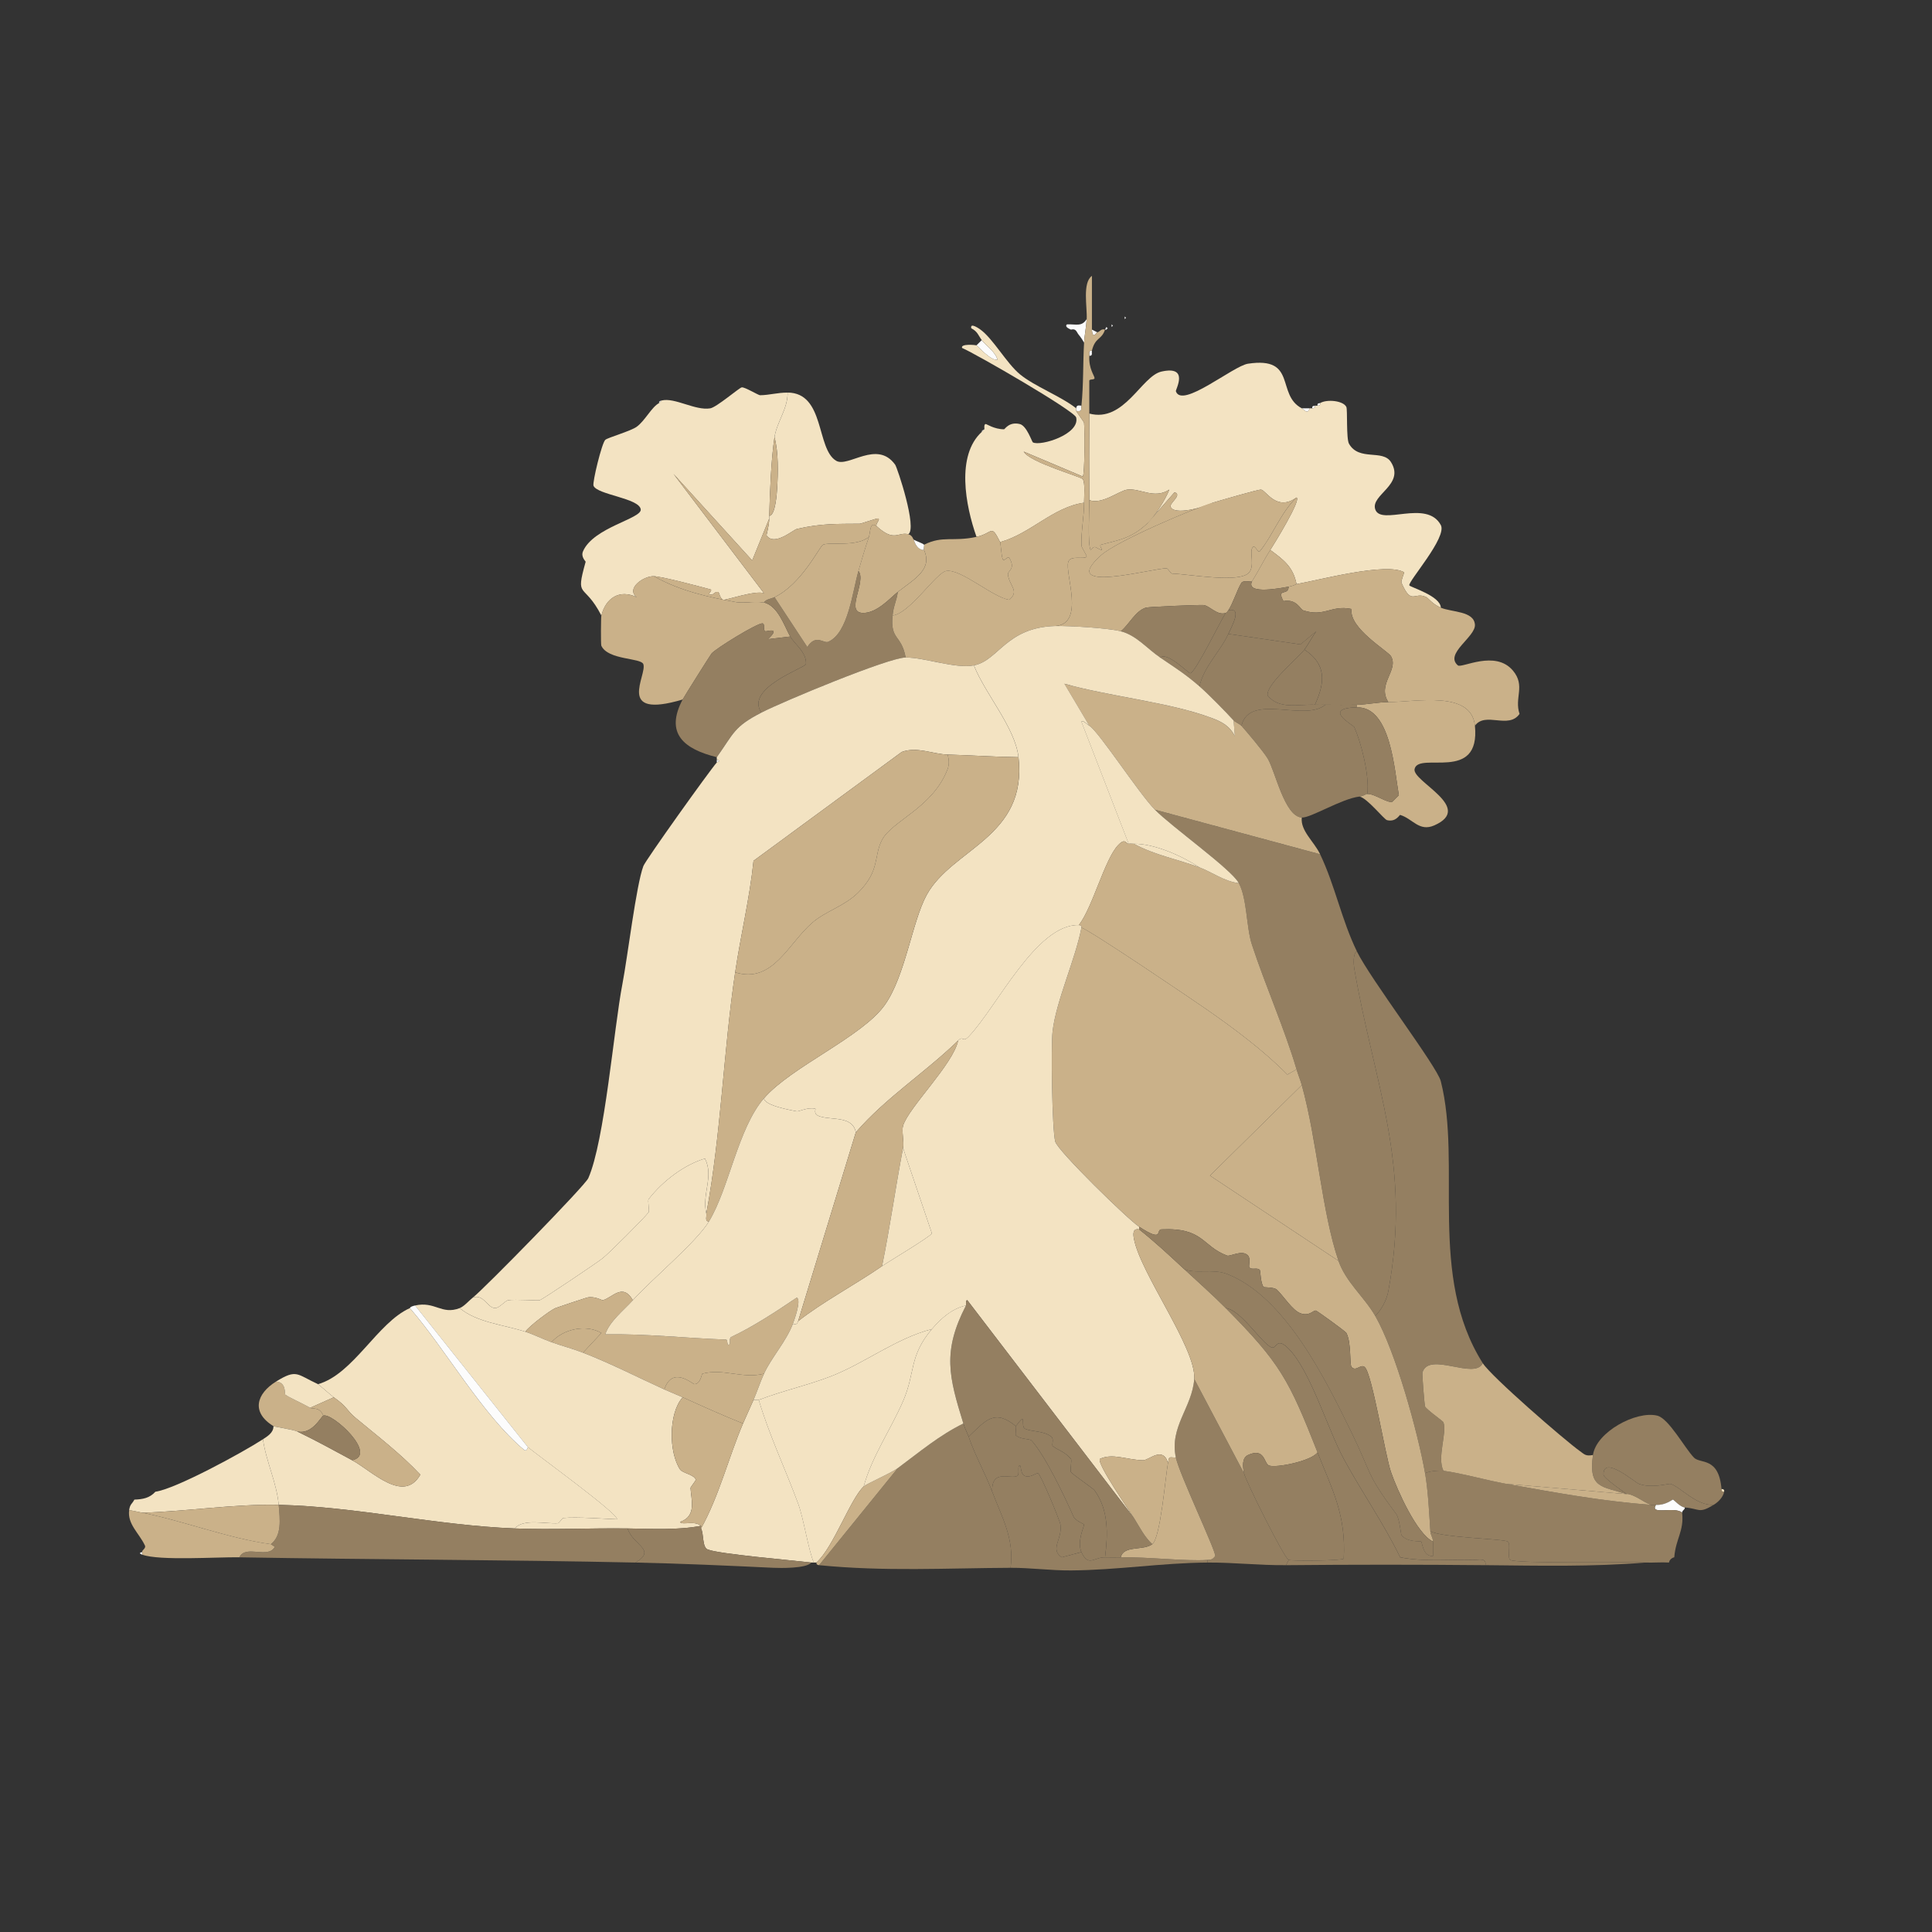 <?xml version="1.0" encoding="UTF-8"?>
<svg id="_レイヤー_1" xmlns="http://www.w3.org/2000/svg" xmlns:xlink="http://www.w3.org/1999/xlink" version="1.1" viewBox="0 0 1024 1024">
  <rect x="0" y="0" width="1024" height="1024" fill="#333333" stroke="none"/>
  <!-- Generator: Adobe Illustrator 29.8.2, SVG Export Plug-In . SVG Version: 2.1.1 Build 3)  -->
  <defs>
    <style>
      .st0 {
        fill: #f3e3c2;
      }

      .st1 {
        fill: #947f61;
      }

      .st2 {
        fill: #fcfcfc;
      }

      .st3 {
        fill: #cab189;
      }

      .st4 {
        display: none;
      }

      .st5 {
        fill: none;
        stroke: #274030;
        stroke-linecap: round;
        stroke-linejoin: round;
        stroke-width: 25px;
      }

      .st6 {
        fill: url(#_名称未設定グラデーション_18);
      }
    </style>
    <linearGradient id="_名称未設定グラデーション_18" data-name="名称未設定グラデーション 18" x1="590.32" y1="510.06" x2="642.88" y2="631.24" gradientUnits="userSpaceOnUse">
      <stop offset="0" stop-color="#cab189"/>
      <stop offset="1" stop-color="#cab189"/>
    </linearGradient>
  </defs>
  <g class="st4">
    <path class="st5" d="M568.89,379.4c11.26,7.1,19.78,16.9,26.97,27.86,11.05,16.84,24.82,30.73,41.71,41.85,12.07,7.94,18.24,20.23,20.49,34.27,2.78,17.31,6.75,34.43,15,49.83,13.27,24.78,19.87,51.36,24.34,78.7,6,36.64,17.62,71.22,36.73,103.23,2.23,3.75,4.98,1.74,7.49,2.37"/>
    <path class="st5" d="M214.4,689.67c4.55.48,8.46,2.51,12.31,4.86,7.82,4.78,14.92,4.97,20.25-1.75,13.29-16.72,29.51-29.99,45.87-43.43,19.22-15.8,25.21-37.97,25.54-62.03.21-14.52,2.85-28.72,9.18-41.66,9.54-19.52,12.98-40.18,14.66-61.48,1.08-13.78,3.18-27.07,11.03-39.51,7.97-12.65,14.56-26.42,22.82-38.83,8.06-12.12,19.25-21.71,33.09-28.31,21.43-10.23,43.14-19.27,66.41-24.37,9.33-2.05,18.46-3.06,27.88-.05,9.52,3.04,15.8-4.06,21.9-9.13,7.44-6.17,15.21-11.07,24.75-11.95,10.95-1,21.93-1.68,32.78,2.22,17.38,6.27,35.03,12.91,48.76,25.02,15.76,13.9,36.75,24.46,41.03,47.97,2.25,12.37,8.35,20.75,16.72,30.06,8.89,9.87,14.88,23.31,18.89,36.97,4.66,15.88,6.39,32.91,16.96,46.75,7.36,9.62,14.37,19.52,21.38,29.41,12.6,17.72,19.39,36.88,18.97,58.99-.46,25.28,1.19,50.44,6.94,75.37,6.48,28.08,19.58,51.82,42.99,68.46,17.36,12.32,32.5,27.22,49.76,39.55,2.89,2.06,6.02,3.8,8.95,5.79,6.12,4.16,12.2,4.71,17.98-.14,2.85-2.39,5.83-2.46,9.07-2.37,1.36.03,2.77.21,4.09-.02,21.24-3.7,42.57.22,63.87-.6,21.26-.82,42.56-.17,63.85-.17s42.57-.09,63.85.09c3.8.03,7.61.95,11.46.74"/>
    <path class="st5" d="M534.91,393.32c1.34,15.3,2.78,30.56-4.47,45.05-4.11,8.2-10.5,14.28-18.12,18.7-18.58,10.76-26.98,28.41-32.54,47.64-8.06,27.91-25.92,47.11-50.91,60.53-9.75,5.22-20.02,9.56-27.07,18.8-5.98,7.84-7.36,17.41-10.5,26.28-10.31,29.15-27.81,53.47-50.15,74.34-9.04,8.44-17.39,17.55-26.67,25.75-2.77,2.46-4.9,4.04-8.39,3.85"/>
    <path class="st5" d="M575.44,488.28c-8.95,23.79-18.1,47.57-16.31,73.68.96,13.9.14,27.93,2.41,41.75,1.13,6.93,3.75,12.58,9.66,17.38,12.5,10.12,24.42,21.14,30.37,36.68,9.32,24.39,19.06,48.61,28.46,72.94,3.11,8.06,2.23,17.51-2.35,25.18-7.08,11.82-4.47,23.22.33,34.41,3.33,7.75,7.05,15.09,4.74,23.8"/>
    <path class="st5" d="M499.3,561.97c.17,5.96-3.4,10.33-6.6,14.71-11.4,15.66-16.4,33.27-18.24,52.4-1,10.45-2.82,20.9-5.91,31.25-3.83,12.86-10.74,23.01-22.6,27.41-26.49,9.81-38.19,31.5-48.21,55.15-.28.65-1.07,1.1-1.6,1.65"/>
    <path class="st5" d="M60.49,817.8c8.37,1.32,16.93.74,24.68,5.96,8.3,5.59,18.51,2.75,27.72,3.18,49.64,2.37,99.33.89,148.98.91,12.55,0,25.09-1,37.66.14,2.82.26,5.59.22,8.2,1.67,7.49,4.14,14.54,2.22,22.19-.53,6.63-2.37,13.9-2.78,21.24-.45,6.05,1.92,12.51,1.98,18.79-.58,13.7-5.6,27.22-4.31,40.05,2.51,8.83,4.69,17.98,6.63,27.89,6.51,21.02-.27,42.06.57,63.03-.98,9.47-.7,16.77,7.1,26.21,5.83"/>
    <path class="st5" d="M884.9,803.46c.81,4.37,4.16,7.48,5.72,11.46,3.15,8.01-.43,14.2-9.01,15.5-1.87.29-3.82.03-5.72.03-51.3,0-102.61-.52-153.91.14-55.39.7-110.79.45-166.18.77-10.38.07-20.66,1.53-27.84,10.55"/>
    <path class="st5" d="M492.75,395.37c-21.59,15.07-44.7,27.64-67.13,41.34-22.07,13.47-31.66,33.74-32.83,58.95-.52,10.95-2.85,21.76-3.18,32.76"/>
    <path class="st5" d="M76.87,818.21c-.31-1.74.91-3.13.95-4.92.03-3.54,3.42-7.42.55-10.52-3.51-3.76-8.37-5.72-13.77-5.88-37.66-1.05-75.33-1.27-112.97-.52-12.05.24-24.03-.91-36.02-.29"/>
    <path class="st5" d="M509.94,691.32c.84,7.53-2.99,14.16-3.99,21.3-1.34,9.49-2.47,18.89-.33,28.69,2.49,11.33-1.99,20.25-11.89,27.19-6.74,4.73-14.01,9.78-16.53,18.61"/>
    <path class="st5" d="M358.48,256.6c11.64,13.7,23.34,27.34,36.82,39.31,2.3,2.05,4.52,4.23,6.55,6.55,5.43,6.26,7.06,13.34,4.12,21.26"/>
    <path class="st5" d="M692.5,760.08c4.37,13.58,11.52,26.02,15.06,40.03,2.42,9.59,3.85,18.97,3.76,28.74"/>
    <path class="st5" d="M763.72,412.14c1.62,4.64,2.97,9.32,6.46,13.18,2.58,2.87,1.39,6.84-.14,9.62-1.12,2.01-4,2.23-7.15,2.1-8.28-.36-15.95-5.84-24.56-2.85-1.03.36-1.96,1.41-3.25.88"/>
    <path class="st5" d="M214.81,679.85c1.17,4.81-1.12,8.28-3.49,12.39-8.2,14.16-16.38,28.15-28.75,39.27-4.62,4.16-9.4,7.03-15.64,7.27"/>
    <path class="st5" d="M627.83,209.94c5.43.53,10.07-1.75,14.75-4.07,9.44-4.69,11.34-3.76,15.69,5.65,1.43,3.08,2.99,8.22,7.97,6.43,4.4-1.58,11.17.67,12.51-7.15.6-3.57,3.95-6.53,3.11-10.67"/>
    <path class="st5" d="M842.32,770.72c7.87-9.2,19.73-11.89,29.6-17.81,6.26-3.75,12.51-.65,15.25,7.22,2.8,8.1,8.49,13.01,15.81,15.25,8.78,2.68,13.58,7.44,13.84,16.62"/>
    <path class="st5" d="M769.47,351.56c6.34,4.69,14.18,3.88,21.3,5.69,10,2.54,15.3,9.68,12.13,17.17-1.27,3.01-2.41,6.15-4,9.02-3.4.55-6.51-1.05-9.76-1.65-8.15-1.48-11.69.72-11.27,9.04.43,8.83-8.77,18.3-17.38,20.47"/>
    <path class="st5" d="M515.68,189.05c15.12,5.74,30.22,11.46,42.62,22.46,3.57,3.16,7.37,6.26,12.24,7.41,5.91,1.41,7.01,5.74,5.62,10.62-2.2,7.8-.24,16.16-3.82,23.86-1.55,3.35,2.2,6.77,2.34,10.55.34,9.28,2.18,19.32.74,27.69-2.25,13.15.82,25.83-.81,38.62"/>
    <path class="st5" d="M359.31,253.32c7.51-7.84,13.51-16.79,18.79-26.23,1-1.79,2.03-2.87,4.12-3.3,10.3-2.06,19.44-6.1,27.16-13.73,5.62-5.55,11.95-3.02,14.66,4.76.88,2.53.6,6.39,3.28,7.22,8.8,2.7,10.24,10.47,13.03,17.36,2.47,6.14,6.43,8.66,13.13,6.6,8.01-2.46,13.39,0,17.39,8.03,4.83,9.71,13.05,17.65,15.33,28.75.91,4.42,4.37,1.68,6.57,2.46"/>
    <path class="st5" d="M712.15,309.81c-16.48,1.36-32.54,6.03-49.12,6.5-3.2.09-4.74,2.18-6.55,4.14-5.59,6.14-8.04,14.01-11.33,21.35-2.34,5.21-5.02,9.95-9.14,13.85"/>
    <path class="st5" d="M690.87,267.24c-10.23,10.5-17.87,23.03-26.86,34.49-2.9,3.71-3.57,8.85-2.6,13.8"/>
    <path class="st5" d="M356.03,257.42c-4.92,4.92-10.85,9.18-14.51,14.88-5.69,8.87-14.27,12.62-23.19,16.16-7.84,3.11-10.33,8.54-8.28,16.47,2.87,11.17,9.5,21.11,10.67,32.72.74,7.34,5.6,10.24,11.58,11.26,4.04.69,7.55,5.84,12.24,1.84"/>
    <path class="st5" d="M579.53,132.97c-1.63,15.28-.36,30.87-4.92,45.84"/>
    <path class="st5" d="M729.35,245.96c-9.88,5.17-10.57,16.93-1.68,23.8,5.93,4.59,12.98,6.34,19.71,8.89,5.36,2.03,6.65-4.54,10.62-5.67"/>
    <path class="st5" d="M744.08,453.08c-4.59-4.59-7.79-9.57-9.28-16.31-1.99-8.92-17.34-14.52-26.71-10.67-6.12,2.53-11.74,6.05-17.2,9.78"/>
    <path class="st5" d="M333.92,380.21c0-2.46-.58-5.09.12-7.34,1.6-5.19,10.16-5.5,16.28-.88,1.99,1.51,3.44,3.64,3.97,5.77,2.82,11.31,10.76,18.3,19.77,24.53"/>
    <path class="st5" d="M369.95,315.95c4.31-1.74,8.46.15,12.22,1.41,7.56,2.53,14.61,6.12,22.96,6.74,3.73.28,5.91,5.76,9.02,8.65,9.42,8.77,17.36,18.56,21.3,31.09"/>
    <path class="st5" d="M514.03,280.34c-.07-3.02.89-6.53-.93-8.92-4.59-6-3.57-12.08-2.54-18.96,2.37-15.78,15.33-21.93,28.87-13.08,9.68,6.32,19.66,12.07,31.09,14.76"/>
    <path class="st5" d="M142.35,737.98c1.72,11.5-5.64,19.73-10.79,28.57-2.6,4.45-7.92,5.64-12.94,5.76-6,.15-10.17,2.47-14.08,7.3-6.93,8.54-12.36,18.85-23.58,23.03-.48.17-1.08.02-1.63.02"/>
    <path class="st5" d="M635.61,234.5c.74,8.54-5.35,14.44-8.85,21.14-2.87,5.5-7.12,10.31-8.71,16.52-.69,2.7-2.46,3.83-4.9,5-11.81,5.69-22.05,14.92-36.06,15.47"/>
    <path class="st5" d="M621.28,220.57c-.38-4.61,5.43-5.6,5.72-9.81.36-3.94-3.18-5.74-5.12-8.01-3.04-3.56-7.67-4.31-11.21-.12-5.16,6.1-10.72,11.7-17.26,16.31-4.9,3.45-10.16,6-16.36,5.74"/>
    <path class="st5" d="M545.96,159.18c10.5,4.83,16.86,15.47,27.79,19.75,1.25.5,2.92,1.8,2.51,3.99-2.23,11.89,3.47,24.53-3.28,36.02"/>
    <path class="st5" d="M355.22,254.97c-7.3-9.44-17.87-10.69-28.65-11.46"/>
    <path class="st5" d="M612.27,162.45c-8.34,2.73-14.71,8.47-21.31,13.89-4,3.28-8.34,6.1-13.89,5.76"/>
    <path class="st5" d="M682.69,242.68c3.09.38,5.57-1.48,8.13-2.58,3.68-1.58,6.89-1.94,9.85.98,1.65,1.63,3.82,2.9,5.72,2.3,7.01-2.25,12.72,1.62,18.87,3.4"/>
    <path class="st5" d="M679.4,214.03c8.92,5.1,19.44,1.51,28.79,5.4,2.96,1.24,6.75-3.44,10.52-4.52,3.33-.95,6.08-3.59,9.81-3.33"/>
    <path class="st5" d="M759.63,352.38c4.86.19,9.38.58,10.05-6.53.29-3.06,4.09-4.97,6.31-7.39,6.2-6.75,5.59-11.4-2.49-14.64-7.06-2.84-15.54-.65-22.07-5.83-.53.83-1.8,1.13-1.68,2.46.02.24-.62.83-.76.77-1.12-.46-1.12-1.05-.02-1.6"/>
    <path class="st5" d="M378.13,223.86c-8.49-5.71-18.17-5.74-27.83-5.72"/>
    <path class="st5" d="M812.02,387.58c-3.73.65-7.12-.95-10.64-1.63"/>
  </g>
  <g id="_生成オブジェクト" data-name="生成オブジェクト">
    <g>
      <path class="st1" d="M912.44,789.26c.09,1.06.21,1.53,1.39,1.39-.57,2.9-3.02,5.41-5.56,6.95-9.37.54-17.84-9.77-22.94-11.12-.85-.23-9.97,2.49-16.68,0-2.16-.8-18.95-15.47-18.77-4.87.03,1.71,10.45,8.98,12.51,10.43-13.06-4.45-20.58-2.79-18.08-20.86,1.68-12.13,22.83-23.6,34.06-20.86,6.14,1.5,14.52,17.14,19.47,22.25,3.36,3.47,13.17-.6,14.6,16.68Z"/>
      <path class="st1" d="M908.27,797.6c-7.99,4.86-7.27,2.02-15.29,1.39-2.39-.19-5.88-4.15-6.26-4.17-.47-.03-3.99,3.12-9.04,2.78-.91-.06-1.87.07-2.78,0-4.27-1.79-6.71-4.16-11.12-5.56-.42-.13-.98.14-1.39,0-2.07-1.45-12.49-8.71-12.51-10.43-.18-10.6,16.61,4.07,18.77,4.87,6.71,2.49,15.83-.23,16.68,0,5.1,1.35,13.57,11.66,22.94,11.12Z"/>
      <path class="st2" d="M892.97,798.99c.17,1.25-1.53,1.51-1.39,2.78-3.8-3.58-17.49,1.55-13.9-4.17,5.05.33,8.57-2.81,9.04-2.78.38.02,3.87,3.98,6.26,4.17Z"/>
      <path class="st0" d="M913.83,790.65c-1.18.14-1.3-.33-1.39-1.39,1.01-.16,1.59.39,1.39,1.39Z"/>
    </g>
    <g>
      <path class="st3" d="M164.4,746.15c1.67.95,4.94-.73,6.95,4.17-1.21.45-5.95,10.36-13.9,8.34-1.89-.92-11.97-2.45-12.51-2.78-12.06-7.37-8.94-17.24,1.39-23.64,5.56.31,4.45,6.63,4.87,6.95,1.75,1.35,9.77,4.98,13.21,6.95Z"/>
      <path class="st0" d="M168.57,733.64c.49.23,6.66,5.76,8.34,6.95l-12.51,5.56c-3.44-1.97-11.46-5.6-13.21-6.95-.42-.32.7-6.64-4.87-6.95,11.06-6.85,10.99-3.79,22.25,1.39Z"/>
      <g>
        <path class="st2" d="M574.57,181.65c-.69-1.37-1.82-3.03-2.78-4.17-1.26-1.49-1.34-3.52-4.17-2.78-.11-.14-3.74-1.34-2.09-2.78,4.68-.21,7.8,1.45,10.43-2.78-.23,4.18-1.18,8.65-1.39,12.51Z"/>
        <path class="st2" d="M517.56,183.04l2.78-2.78c2.08,2.76,7.4,6.32,8.34,10.43-3.51.71-10.51-7.38-11.12-7.65Z"/>
        <path class="st2" d="M573.18,215.02c-.24,2.4.37,3.17-2.78,2.78-.05-.42-.05-.97,0-1.39.22-1.94,1.44-1.48,2.78-1.39Z"/>
        <path class="st2" d="M698.31,215.02c-.23-1.59,1.03-1.18,1.39-1.39.17,1.38-.54,1.16-1.39,1.39Z"/>
        <path class="st2" d="M379.91,404.11v-1.39c2.89.61.38.96,0,1.39Z"/>
        <polygon class="st2" points="596.12 167.75 596.81 168.44 596.12 169.14 596.12 167.75"/>
        <path class="st2" d="M695.53,216.41c-.16-1.34.47-1.18,1.39-1.39.15,1.21-.35,1.27-1.39,1.39Z"/>
        <polygon class="st2" points="589.17 171.92 589.86 172.61 589.17 173.31 589.17 171.92"/>
        <path class="st2" d="M577.35,188.6c.06-1.34-.52-2.82,1.39-2.78-.27,1.08.69,2.84-1.39,2.78Z"/>
        <polygon class="st2" points="585.69 174.7 586.39 173.31 587.08 174 586.39 174.7 585.69 174.7"/>
        <path class="st2" d="M75.41,824.02c-2.81-1.03.03-1.33,0-1.39v1.39Z"/>
        <path class="st2" d="M581.52,176.09c-.27,0-2.43,4.24-2.78-1.39l2.78,1.39Z"/>
        <path class="st2" d="M520.34,228.92c.07-.07-.39-.55,1.39-1.39l-1.39,1.39Z"/>
        <path class="st2" d="M349.32,213.63c.09-.04-.53-.92,1.39-1.39l-1.39,1.39Z"/>
        <path class="st2" d="M694.14,216.41c-1.1,3.58-3,.62-4.17,0,1.38-.04,2.79.07,4.17,0Z"/>
        <g>
          <path class="st0" d="M417.45,208.07c.09,8.68-5.68,15.44-6.95,23.64-1.76,11.32-2.5,29.98-2.78,41.71-.01.46.01.93,0,1.39l-9.04,22.25-41.71-45.88,47.97,63.26c-4.32-1.75-20.51,3.81-21.55,3.48-1.85-.6-2.14-4.08-2.78-4.17-2.04-.29-2.25,1.78-4.17,1.39-1.76-.36,1.71-2.33,0-2.78-5.01-1.33-25.07-6.74-29.89-6.95-5.36-.23-15.03,6.57-9.04,11.12-9.12-4.36-16.42.39-18.77,9.73-9.32-18.15-14.01-8.2-8.34-28.5.08-.28-2.68-2.56-1.39-5.56,5.49-12.76,31.31-17.3,30.59-22.25-.86-5.95-23.16-7.72-25.03-12.51-.67-1.72,4.42-22.7,6.26-24.33,1.35-1.19,13.47-4.6,16.68-6.95,4.41-3.23,7.93-10.54,11.82-12.51l1.39-1.39c6.93-1.7,17.79,5.5,25.72,4.17,3.38-.57,15.27-10.83,16.68-11.12,1.51-.31,8.8,4.18,9.73,4.17,5.13-.07,9.17-1.43,14.6-1.39Z"/>
          <path class="st3" d="M346.54,305.4c14.17,7.97,29.27,11.18,44.49,13.9,3.68.66,8.9-.7,12.51,0,.45.09.96-.11,1.39,0,7.48,1.98,10.56,12.03,13.9,18.08l-11.82,1.39c7.33-6.81-.97-3.92-1.39-4.17-1.43-.87-.01-3.87-1.39-4.17-2.5-.54-25.26,13.55-27.11,15.99-.9,1.18-14.36,22.57-15.29,24.33-36.03,10.69-18.65-12.93-20.86-18.77-1.28-3.39-18.72-2.05-22.25-9.73-.33-.73-.2-15.21,0-15.99,2.35-9.35,9.65-14.09,18.77-9.73-5.99-4.55,3.67-11.36,9.04-11.12Z"/>
          <path class="st0" d="M481.41,283.15c-5.58-1.35-7.29,4.37-16.68-4.17-1.11-1.01,2.12-3.72.7-4.17-.68-.21-9.03,2.77-9.73,2.78-12.03.11-20.45-.23-33.37,2.78-1.97.46-11.9,9.29-15.99,3.48-.26-.37,1.29-4.6,1.39-9.04.01-.46-.01-.93,0-1.39,3.33-.19,4.03-12.31,4.17-14.6.52-8.27.75-19.11-1.39-27.11,1.28-8.2,7.05-14.95,6.95-23.64,19.85.14,15.07,29.82,25.72,36.15,6.37,3.78,21.69-11.28,31.28,2.09,1.13,1.57,11.85,33.76,6.95,36.85Z"/>
          <path class="st1" d="M418.84,337.37c2.16,3.9,8.8,8.38,8.34,14.6-.43,2-32.58,12.74-23.64,25.72-14.65,7.55-14.52,10.79-23.64,23.64-17.27-4.29-27.67-12.46-18.08-30.59.93-1.76,14.4-23.15,15.29-24.33,1.85-2.44,24.61-16.53,27.11-15.99,1.38.3-.04,3.31,1.39,4.17.42.25,8.72-2.64,1.39,4.17l11.82-1.39Z"/>
          <path class="st3" d="M464.73,278.98c9.4,8.54,11.11,2.82,16.68,4.17,2.17.53,2.62,2.67,2.78,2.78.32.23,1.27,5.56,5.56,5.56,4.56,10.23-4.69,15.12-13.9,22.25-3.83,2.96-11.09,11.5-18.77,11.12-9.27-.45,2.34-16.71-2.09-22.25,1.75-6.03,3.55-12.13,5.56-18.08.86-2.54.36-8.54,4.17-5.56Z"/>
          <path class="st2" d="M489.75,288.71c.27.37-.27,2.17,0,2.78-4.29,0-5.24-5.34-5.56-5.56,1.27.89,5.03,2.05,5.56,2.78Z"/>
          <path class="st1" d="M475.85,313.74c-.68,4.81-2.28,7.28-2.78,12.51-1.27,13.29,4.64,9.82,6.95,22.25-9.15.06-65.21,23.39-76.47,29.2-8.94-12.99,23.21-23.72,23.64-25.72.46-6.22-6.19-10.7-8.34-14.6-3.35-6.05-6.42-16.1-13.9-18.08,1.01-1.73,3.73-1.91,5.56-2.78l17.38,26.42c4.64-7.21,8.63-1.68,11.12-2.78,10.61-4.67,12.81-26.6,15.99-37.54,4.42,5.53-7.19,21.79,2.09,22.25,7.68.38,14.94-8.16,18.77-11.12Z"/>
          <path class="st3" d="M407.72,274.81c-.1,4.44-1.65,8.66-1.39,9.04,4.09,5.81,14.02-3.02,15.99-3.48,12.92-3.01,21.34-2.67,33.37-2.78.71,0,9.06-2.99,9.73-2.78,1.43.45-1.8,3.17-.7,4.17-3.81-2.98-3.31,3.02-4.17,5.56-6.48,5.51-20.65,2.58-24.33,4.17-1.78.77-11.33,20.97-25.72,27.81-1.83.87-4.55,1.05-5.56,2.78-.43-.11-.94.09-1.39,0h-12.51c-15.22-2.72-30.32-5.94-44.49-13.9,4.82.21,24.88,5.62,29.89,6.95,1.71.45-1.76,2.42,0,2.78,1.92.39,2.13-1.68,4.17-1.39.65.09.93,3.57,2.78,4.17,1.04.34,17.23-5.23,21.55-3.48l-47.97-63.26,41.71,45.88,9.04-22.25Z"/>
          <path class="st3" d="M407.72,273.42c.28-11.73,1.02-30.39,2.78-41.71,2.14,8,1.91,18.84,1.39,27.11-.14,2.29-.84,14.41-4.17,14.6Z"/>
          <path class="st3" d="M403.55,319.3c-3.61-.7-8.83.66-12.51,0h12.51Z"/>
          <path class="st3" d="M460.56,284.54c-2.01,5.94-3.81,12.05-5.56,18.08-3.18,10.94-5.38,32.87-15.99,37.54-2.49,1.1-6.48-4.43-11.12,2.78l-17.38-26.42c14.39-6.84,23.94-27.04,25.72-27.81,3.69-1.59,17.85,1.34,24.33-4.17Z"/>
        </g>
        <g>
          <path class="st0" d="M689.97,216.41c1.17.62,3.07,3.58,4.17,0,.46-.02.94.05,1.39,0,1.04-.12,1.54-.18,1.39-1.39.44-.1.96.12,1.39,0,.85-.23,1.56,0,1.39-1.39,3.65-2.16,12.33-1.28,13.9,2.09.66,1.41-.12,16.81,1.39,19.47,5.36,9.42,17.85,2.76,22.25,9.73,7.55,11.99-10.88,17.31-8.34,25.03,2.96,8.99,27.23-5.55,34.76,8.34,3.52,6.5-17.59,30.1-16.68,31.98.46.96,16.54,5.56,16.68,11.82-4.53-1.94-6.5-4.98-7.65-5.56-6.52-3.27-7.78,4.79-13.21-7.65-.41-.93,1.64-5.42,1.39-5.56-9.26-5.47-45.2,4.18-57.01,6.26-1.79-9.24-7-13-13.9-18.08,1.88-2.91,16.59-26.73,13.9-27.81-10.55,7.63-16.08-3.73-18.77-4.17-1.31-.22-22.26,5.92-25.72,6.95-4.44,2.41-20.54,6.92-22.25,2.09-.69-1.95,6.4-6.26,2.09-7.65l-14.6,16.68c4.02-3.72,9.77-12.74,11.82-18.08-8.02,5.23-15.34-.85-22.25,0-4.28.53-13.48,8.13-20.16,5.56-.13-15.23-.08-30.66,0-45.88,18.55,4.98,27.65-19.89,38.24-22.25,14.98-3.34,7.37,9.59,7.65,10.43,3.14,9.47,30.28-13.4,38.24-14.6,26.23-3.94,14.75,16.41,28.5,23.64Z"/>
          <path class="st3" d="M763.66,322.08c5.76,2.47,17.6,1.68,18.08,9.04.41,6.45-16.32,15.36-9.04,21.55,1.98,1.68,19.81-8.44,29.2,2.78,6.77,8.09.61,14.3,3.48,22.94-5.84,8.32-18.06-1.42-23.64,6.26-1.87-18.83-31.04-12.58-45.88-12.51-6.21-9.56,5.66-16.87,1.39-24.33-1.58-2.76-22.58-14.95-20.86-25.03-11.02-2.28-14.38,4.49-25.72.7-1.47-.49-3.45-6.23-10.43-4.87-3.85-7.26,2.62-2.47,2.78-7.65,2.6-.43,3.95-1.35,4.17-1.39,11.81-2.08,47.75-11.73,57.01-6.26.25.15-1.8,4.63-1.39,5.56,5.43,12.44,6.69,4.38,13.21,7.65,1.15.58,3.12,3.62,7.65,5.56Z"/>
          <path class="st0" d="M570.4,216.41c-.05.42-.05.97,0,1.39.05.37,4.12,5.81,4.17,6.26.36,3.39.43,27.62-.7,28.5l-31.28-13.21c3.14,5.73,30.23,13.23,31.28,14.6,1.39,1.8.67,9.55.7,12.51-16.37,2.25-28.47,16.5-44.49,20.86-5-9.96-3.59-4.71-12.51-2.78-5.9-16.68-10.86-43.14,2.78-55.62l1.39-1.39c.14-.06-.45-2.69.7-2.78.5-.04,4.55,2.78,9.73,2.78.44,0,2.65-4.16,8.34-2.78,3.72.9,6.42,9.46,6.95,9.73,4.12,2.14,25.02-4.31,22.94-13.21-.8-3.45-52.99-33.66-60.48-36.85-.98-2.39,7.29-1.55,7.65-1.39.62.27,7.61,8.36,11.12,7.65-.94-4.1-6.26-7.67-8.34-10.43-1.79-2.38-2.15-4.54-5.56-6.26-.77-3.38,4.53.45,4.87.7,6.64,4.79,13.81,17.78,20.86,23.64,7.75,6.44,21.46,11.48,29.89,18.08Z"/>
          <path class="st3" d="M578.74,174.7c.36,5.63,2.51,1.39,2.78,1.39,1.34.01,1.95-2.1,4.17-1.39-1.84,5.61-5.16,3.89-6.95,11.12-1.91-.04-1.33,1.44-1.39,2.78-.34,7.01,2.74,10.39,2.78,11.82.03,1.03-2.78.36-2.78,1.39,0,5.83.03,11.55,0,17.38-.08,15.23-.13,30.66,0,45.88.04,5.02-.94,23.58.7,26.42.08.13,1.39-2.17,2.78-1.39,6.3,3.53.91-.86,2.78-1.39,8.87-2.5,15.46-2.92,24.33-11.12l14.6-16.68c4.32,1.39-2.77,5.7-2.09,7.65,1.71,4.84,17.81.33,22.25-2.09-9.59,2.87-50.49,20.13-59.09,27.81-23.72,21.17,27.44,6.79,34.76,6.95.54.01,2.24,2.77,2.78,2.78,9.03.25,36.22,5.38,41.02-.7,2.71-3.43.38-10.07,1.39-12.51,1.42-3.45,3.03,2.76,4.17,1.39,6.44-7.69,11.42-21.04,19.47-28.5,2.69,1.08-12.03,24.9-13.9,27.81-3.52,5.46-6.27,11.19-9.73,16.68-.26.41-4.6-.81-5.56.7-2.27,3.55-4.3,10.54-6.95,14.6-.97,1.48-1.34,1.31-1.39,1.39-4.51,1.6-8.55-3.92-11.82-4.17-2.34-.18-29.08.89-30.59,1.39-5.63,1.87-8.6,8.71-13.21,12.51-6.71-1.73-27.56-2.98-34.76-2.78,16.11-1.08,4.92-28,6.95-34.06,1.23-3.69,8.44-.96,9.73-2.78.18-.25-2.77-5.19-2.78-5.56-.23-7.99,1.46-16.04,1.39-22.94-.03-2.96.69-10.72-.7-12.51-1.05-1.37-28.14-8.87-31.28-14.6l31.28,13.21c1.12-.88,1.05-25.11.7-28.5-.05-.44-4.12-5.88-4.17-6.26,3.15.39,2.54-.39,2.78-2.78,1.13-11.17.77-22.23,1.39-33.37.22-3.87,1.16-8.34,1.39-12.51.35-6.41-2.38-19.3,2.78-22.94v28.5Z"/>
          <path class="st1" d="M719.17,373.52v1.39c-18.86.45-1.81,9.47-1.39,10.43,3.64,8.24,8.09,25.18,6.95,35.46-.9.03-1.79,1.11-4.17,1.39-9.57,1.13-25.88,11.42-30.59,11.12-9.2-.58-13.96-24.49-18.08-31.28-2.28-3.76-10.61-13.6-13.9-17.38,4.29-17.62,33.48-1.83,44.49-11.12,5.54.06,11.14.05,16.68,0Z"/>
          <path class="st3" d="M781.74,384.65c3.04,30.54-29.84,13.4-31.98,22.94-1.47,6.54,31.93,20.42,10.43,29.89-8.02,3.53-11.41-3.56-18.08-5.56-.36-.11-2.19,3.94-6.95,2.78-1.61-.39-10.48-11.72-14.6-12.51,2.38-.28,3.27-1.36,4.17-1.39,3.93-.12,10.54,4.96,13.21,4.17l3.48-3.48c-2.33-13.13-4.25-47.01-22.25-46.58v-1.39c5.13-.04,11.14-1.36,16.68-1.39,14.84-.07,44.01-6.31,45.88,12.51Z"/>
          <path class="st3" d="M530.08,287.32c.36.71.57,6.94,1.39,9.04.64,1.63,2.76-1.95,3.48-.7,3.61,6.3-1.05,6.56-.7,9.04.85,5.99,6.21,8.57.7,13.21-8.63-1.19-25.59-16.5-33.37-15.29-5.42.84-19.3,22.57-28.5,23.64.5-5.23,2.11-7.7,2.78-12.51,9.21-7.13,18.46-12.01,13.9-22.25-.27-.61.27-2.41,0-2.78,9.96-5,15.22-1.45,27.81-4.17,8.92-1.93,7.51-7.18,12.51,2.78Z"/>
          <path class="st3" d="M574.57,266.46c.07,6.91-1.62,14.95-1.39,22.94.01.37,2.96,5.31,2.78,5.56-1.29,1.82-8.5-.91-9.73,2.78-2.03,6.06,9.16,32.98-6.95,34.06-26.13.73-30.05,18.36-43.1,20.86-9.86,1.89-26.16-4.24-36.15-4.17-2.31-12.43-8.22-8.96-6.95-22.25,9.21-1.07,23.08-22.8,28.5-23.64,7.78-1.21,24.74,14.11,33.37,15.29,5.51-4.64.15-7.22-.7-13.21-.35-2.47,4.3-2.73.7-9.04-.72-1.25-2.84,2.33-3.48.7-.82-2.09-1.03-8.33-1.39-9.04,16.02-4.36,28.12-18.61,44.49-20.86Z"/>
          <path class="st3" d="M687.19,263.68c-8.05,7.46-13.02,20.82-19.47,28.5-1.15,1.37-2.75-4.84-4.17-1.39-1.01,2.45,1.32,9.08-1.39,12.51-4.8,6.08-31.98.94-41.02.7-.54-.02-2.24-2.77-2.78-2.78-7.32-.16-58.48,14.21-34.76-6.95,8.61-7.68,49.5-24.94,59.09-27.81,3.46-1.04,24.41-7.17,25.72-6.95,2.69.44,8.22,11.8,18.77,4.17Z"/>
          <path class="st3" d="M607.94,277.59c-8.88,8.21-15.46,8.62-24.33,11.12-1.87.53,3.52,4.92-2.78,1.39-1.39-.78-2.7,1.53-2.78,1.39-1.64-2.84-.65-21.4-.7-26.42,6.68,2.56,15.88-5.04,20.16-5.56,6.9-.85,14.22,5.23,22.25,0-2.05,5.34-7.8,14.36-11.82,18.08Z"/>
          <path class="st3" d="M687.19,309.57c-.22.04-1.57.96-4.17,1.39-3.01.49-22.8,4.57-19.47-2.78,3.47-5.49,6.21-11.23,9.73-16.68,6.9,5.08,12.11,8.83,13.9,18.08Z"/>
          <path class="st1" d="M691.36,344.33c-3.43,4.42-20.74,18.84-19.47,24.33,6.06,7.5,15.98,4.53,25.03,4.87,1.84.07,3.72-.02,5.56,0-11.02,9.29-40.21-6.49-44.49,11.12-.49-.56-3.64-2.2-4.17-2.78-4.44-4.86-13.25-13.85-18.08-18.08,2.28-10.54,11.14-18.6,15.29-27.81l38.24,5.56,8.34-6.95c-1.89,2.54-4.6,7.59-6.26,9.73Z"/>
          <path class="st1" d="M663.55,308.18c-3.33,7.35,16.46,3.28,19.47,2.78-.16,5.18-6.63.38-2.78,7.65,6.98-1.37,8.96,4.37,10.43,4.87,11.35,3.8,14.7-2.98,25.72-.7-1.72,10.07,19.28,22.27,20.86,25.03,4.27,7.46-7.6,14.77-1.39,24.33-5.54.03-11.55,1.35-16.68,1.39-5.54.05-11.14.06-16.68,0-1.84-.02-3.72.07-5.56,0,5.64-12.23,5.91-21.67-5.56-29.2,1.66-2.14,4.36-7.19,6.26-9.73l-8.34,6.95-38.24-5.56c1.91-4.24,7.58-14.27,0-12.51,2.65-4.06,4.69-11.05,6.95-14.6.96-1.51,5.3-.28,5.56-.7Z"/>
          <path class="st1" d="M649.65,324.86c-2.77,4.25-16.11,31.71-18.77,31.98-1,.1-12.12-11.55-15.99-8.34-6.89-4.69-12.53-11.76-20.86-13.9,4.61-3.81,7.58-10.65,13.21-12.51,1.5-.5,28.25-1.57,30.59-1.39,3.27.26,7.31,5.77,11.82,4.17Z"/>
          <path class="st1" d="M651.04,335.98c-4.15,9.21-13.01,17.27-15.29,27.81-7.4-6.48-12.94-9.91-20.86-15.29,3.87-3.2,14.99,8.44,15.99,8.34,2.66-.27,16-27.73,18.77-31.98.05-.08.42.09,1.39-1.39,7.58-1.75,1.91,8.27,0,12.51Z"/>
          <path class="st1" d="M719.17,374.92c18-.43,19.91,33.45,22.25,46.58l-3.48,3.48c-2.67.79-9.28-4.29-13.21-4.17,1.14-10.28-3.31-27.22-6.95-35.46-.42-.96-17.47-9.98,1.39-10.43Z"/>
          <path class="st1" d="M691.36,344.33c11.47,7.53,11.2,16.97,5.56,29.2-9.05-.33-18.97,2.63-25.03-4.87-1.27-5.49,16.04-19.91,19.47-24.33Z"/>
        </g>
      </g>
      <g>
        <path class="st0" d="M480.02,348.5c9.99-.06,26.29,6.06,36.15,4.17,6.03,15.26,21.86,32.93,23.64,48.66-12.54-.16-25-1.03-37.54-1.39-7.85-.23-16.28-4.39-24.33-1.39l-78.56,57.7c-2.03,19.91-6.81,39.35-9.73,59.09-6.28,42.4-7.43,85.71-15.29,127.92-2.46-10.45,4.12-19.6-.7-29.2-10.97,3.25-22.45,11.93-29.89,21.55-.6.78.6,6.2,0,6.95-2.92,3.67-20.51,21.21-24.33,24.33-2.62,2.14-31.48,21.57-33.37,22.25-.9.32-13.02-.59-16.68,0-1.74.28-4.66,4.17-6.95,4.17-4.11,0-6.07-7.67-11.82-5.56,6.14-4.84,59.39-59.24,61.18-63.26,8.72-19.68,13.56-79.54,18.08-102.89,2.75-14.24,7.32-52.5,11.12-62.57,1.19-3.15,34.92-50.34,38.93-54.92.38-.43,2.89-.78,0-1.39.14-.4-.2-1.11,0-1.39,9.12-12.85,8.99-16.09,23.64-23.64,11.26-5.81,67.32-29.14,76.47-29.2Z"/>
        <path class="st1" d="M699.7,452.78c7.92,16.62,11.34,34.73,19.47,51.44-2.18,1.03-1.71,7.17-1.39,9.04,10.77,62.54,30.54,103.43,18.08,171.02-.86,4.64-3.54,9.82-6.95,13.21-5.78-10.05-15.6-17.96-19.47-29.2-8.86-25.76-11.3-63.96-19.47-93.16-.84-2.99-1.96-5.57-2.78-8.34-6.7-22.51-16.34-43.88-23.64-66.04-3.04-9.25-2.51-24.37-6.95-32.67-3.96-7.41-35.69-29.91-44.49-38.93l87.6,23.64Z"/>
        <path class="st1" d="M785.91,722.52c-4.44,9.08-28.48-6.44-31.98,4.87-.27.87,1.06,17.23,1.39,18.08.59,1.49,9.51,7.74,9.73,8.34,2.03,5.52-3.52,18.7,0,25.72-1.68-.23-7.93.13-9.73,1.39-3.88-22.02-15.73-64.85-26.42-83.42,3.41-3.39,6.1-8.56,6.95-13.21,12.46-67.59-7.3-108.48-18.08-171.02-.32-1.86-.79-8,1.39-9.04,7.12,14.65,42.51,61,44.49,68.82,11.28,44.54-7.03,103.13,22.25,149.47Z"/>
        <path class="st3" d="M653.82,381.87c.53.58,3.68,2.22,4.17,2.78,3.29,3.78,11.63,13.62,13.9,17.38,4.11,6.8,8.88,30.7,18.08,31.28-.81,7.01,6.52,12.72,9.73,19.47l-87.6-23.64c-8.7-8.92-29.76-41.49-34.76-44.49l-13.21-22.25c23.37,6.66,55.8,9.83,77.86,18.08,5.61,2.1,9.59,4.15,12.51,9.73l-.7-8.34Z"/>
        <path class="st1" d="M765.05,779.52c9.76,1.32,22.68,5.03,33.37,6.95,26.05,4.7,50.55,9.14,76.47,11.12.91.07,1.87-.06,2.78,0-3.59,5.72,10.1.59,13.9,4.17,1.08,9.81-3.4,13.74-4.17,23.64-1.28.24-2.65,1.43-2.78,2.78-4.13-.25-8.38.16-12.51,0-9.9-.39-68.68.67-71.61-1.39-1.88-1.33.49-8.4-1.39-9.73-2.11-1.49-35.65-2.03-41.02-5.56-.62-9.44-1.18-21.49-2.78-30.59,1.8-1.26,8.06-1.62,9.73-1.39Z"/>
        <path class="st3" d="M785.91,722.52c4.47,7.07,43.09,40.57,51.44,46.58,2.61,1.88,3.11,2.77,6.95,2.09-2.5,18.07,5.01,16.4,18.08,20.86.41.14.97-.13,1.39,0l-65.35-5.56c-10.69-1.93-23.61-5.63-33.37-6.95-3.52-7.03,2.03-20.21,0-25.72-.22-.6-9.14-6.85-9.73-8.34-.33-.84-1.66-17.21-1.39-18.08,3.5-11.31,27.54,4.21,31.98-4.87Z"/>
        <path class="st0" d="M374.35,643.26c.34,1.46-.99,4.03,1.39,4.17-6.68,10.97-30.13,30.44-40.32,41.71-5.44-9.54-11.05-1.08-15.99,0-.41.09-4.42-2.39-8.34-1.39-.92.23-15.81,5.2-16.68,5.56-2.85,1.19-13.69,9.35-15.99,12.51-11.33-3.68-25.71-4.87-34.76-12.51,2.34-.89,4.88-3.93,6.95-5.56,5.75-2.11,7.71,5.57,11.82,5.56,2.29,0,5.21-3.89,6.95-4.17,3.67-.59,15.78.32,16.68,0,1.89-.67,30.75-20.11,33.37-22.25,3.83-3.12,21.42-20.67,24.33-24.33.6-.76-.6-6.17,0-6.95,7.44-9.62,18.93-18.3,29.89-21.55,4.81,9.6-1.77,18.75.7,29.2Z"/>
        <path class="st0" d="M402.16,741.98c5.56,18.71,14.09,36.62,20.86,54.92,3.06,8.27,5.51,25.1,8.34,31.28-.46-.05-.93.06-1.39,0-9.36-1.13-49.46-4.55-54.92-6.95-2.92-1.28-1.93-8.09-3.48-11.12,9.71-17.51,14.46-37.36,22.25-55.62,1.79-4.2,3.76-8.35,5.56-12.51.88-.12,2.19.23,2.78,0Z"/>
        <path class="st1" d="M659.38,780.91c.81,3.89,21.23,44.96,23.64,45.88l-1.39,2.78c-13.91.14-28.08-1.48-41.71-1.39v-1.39c2.16-.16,2.79-.2,4.17-2.09.35-2.79-18.94-43.25-20.86-52.14-3.53-16.37,8.63-26.5,9.73-41.71l26.42,50.05Z"/>
        <path class="st1" d="M759.49,817.06c-.06-2.4-1.23-3.08-1.39-5.56,5.37,3.53,38.91,4.07,41.02,5.56,1.89,1.34-.49,8.4,1.39,9.73,2.93,2.06,61.7,1,71.61,1.39-28.11,2.34-56.63,1.66-84.81,1.39.61-4.17-3.72-2.71-6.26-2.78-12.99-.37-26.05,1.09-38.93-1.39-8.75-18.03-20.38-34.59-29.89-52.14-8.49-15.66-17.61-46.65-29.2-58.4-6.63-6.72-6.33.32-9.04-.7-5.21-1.96-16.08-19.79-24.33-20.86-7.07-7.12-14.89-14-22.25-20.86,5.43,3.08,15.24-.22,22.94,2.78,30.8,11.99,52.29,55.99,66.04,84.12,10.75,21.98,7.41,21.41,23.64,43.1,1.71,2.29,2.45,10.66,2.78,11.12,2.83,4,9.93,3.13,10.43,3.48.62.42.92,8.16,6.26,7.65-.04-2.55.06-5.11,0-7.65Z"/>
        <path class="st1" d="M787.3,829.58c-35.38-.34-70.33-.34-105.67,0l1.39-2.78c1.58.61,28.32.47,29.2-.7,1.26-23.42-6.09-36.46-13.9-56.31-15.19-38.6-19.82-47.41-48.66-76.47,8.26,1.07,19.12,18.9,24.33,20.86,2.71,1.02,2.41-6.02,9.04.7,11.59,11.74,20.71,42.73,29.2,58.4,9.51,17.55,21.14,34.11,29.89,52.14,12.88,2.48,25.95,1.02,38.93,1.39,2.54.07,6.86-1.39,6.26,2.78Z"/>
        <path class="st1" d="M573.18,822.63c3.65,8.11,6.73,2.65,12.51,2.78,2.85.07,5.44.06,8.34,0,13.89-.28,34.79,2.2,45.88,1.39v1.39c-24,.16-47.79,4-72.3,4.17-10.62.08-21.64-1.44-31.98-1.39,2.06-15.34-4.57-26.72-9.73-40.32-.54-12.39,9.7-6.47,13.21-8.34,1.56-.83-.13-5.29,1.39-5.56.88-.16.17,4.56,2.78,5.56,2.92,1.12,5.83-1.79,6.95-1.39,1.39.5,11.46,24.77,11.82,27.11,1.18,7.75-5.82,13.01.7,17.38l10.43-2.78Z"/>
        <path class="st0" d="M559.27,331.81c7.2-.2,28.05,1.05,34.76,2.78,8.33,2.14,13.97,9.22,20.86,13.9,7.92,5.39,13.46,8.82,20.86,15.29,4.83,4.22,13.63,13.21,18.08,18.08l.7,8.34c-2.92-5.58-6.9-7.64-12.51-9.73-22.06-8.25-54.49-11.42-77.86-18.08l13.21,22.25c-1.21-.72-3.56-3.28-4.17-2.09l25.03,64.65c-1.51.3-1.59-3.44-5.56.7-7.16,7.44-13.54,33.03-20.86,42.41-22.6-.67-43.71,43.94-58.4,59.09-3.37,3.47-2.67-.73-5.56,2.09-17.43,16.97-38.45,30.35-54.23,48.66-1.67-8.65-12.2-6.42-18.77-8.34-4.42-1.29-2.09-3.99-2.78-4.17-3.8-.97-8.71,1.6-9.73,1.39-2.87-.59-17.32-3.03-17.38-6.95,14.39-16.66,51.99-32.51,63.96-49.36,10.97-15.45,14.5-44.25,22.25-58.4,13.49-24.63,53.47-30.47,48.66-73-1.78-15.74-17.61-33.4-23.64-48.66,13.05-2.5,16.97-20.12,43.1-20.86Z"/>
        <path class="st3" d="M539.81,401.33c4.8,42.53-35.18,48.36-48.66,73-7.75,14.15-11.27,42.94-22.25,58.4-11.96,16.85-49.57,32.7-63.96,49.36-13.9,16.1-18.48,47.75-29.2,65.35-2.38-.14-1.05-2.72-1.39-4.17,7.86-42.21,9.01-85.52,15.29-127.92,19.99,6.23,28.11-15.36,41.02-26.42,7.16-6.13,17.03-8.67,24.33-15.99,11.58-11.61,8.01-19.28,12.51-27.81,5.36-10.16,26.98-17.03,34.76-37.54.93-2.44.71-5.17,0-7.65,12.54.36,25,1.23,37.54,1.39Z"/>
        <path class="st3" d="M502.27,399.94c.71,2.48.93,5.2,0,7.65-7.78,20.51-29.4,27.38-34.76,37.54-4.5,8.53-.94,16.2-12.51,27.81-7.3,7.32-17.18,9.86-24.33,15.99-12.9,11.06-21.02,32.64-41.02,26.42,2.93-19.75,7.7-39.18,9.73-59.09l78.56-57.7c8.05-3,16.49,1.17,24.33,1.39Z"/>
        <path class="st6" d="M687.19,566.79c.83,2.77,1.94,5.35,2.78,8.34l-48.66,47.97,68.13,45.19c3.87,11.24,13.69,19.15,19.47,29.2,10.68,18.57,22.54,61.41,26.42,83.42,1.6,9.1,2.16,21.15,2.78,30.59.16,2.48,1.33,3.16,1.39,5.56-8.47-4.03-18.83-26.97-22.25-36.85-3.12-9.02-9.96-52.12-13.9-55.62-2.1-1.86-4.61,2.52-6.95,0-1.25-1.34.04-12.56-2.78-18.08-.45-.89-15.09-11.39-15.99-11.82-1.38-.66-3.35,3.18-8.34,1.39-4.25-1.53-9-9.19-12.51-12.51-1.54-1.46-6.69-1.15-6.95-1.39-1.68-1.5-1.77-8.69-2.09-9.04-1.43-1.58-4.26.19-5.56-1.39-.58-.7.9-4.44-.7-6.26-2.99-3.39-9.44.64-11.12,0-13.46-5.08-12.32-14.91-34.76-13.9-3.18.14,1.53,7.27-11.82-1.39-5.84-3.79-43.25-40.3-44.49-45.19-1.67-6.59-2.3-50.52-1.39-58.4,1.86-16.06,12.15-38.31,15.29-54.92,4.01.96,58.07,37.56,66.04,43.1,14.58,10.13,30.64,22.08,43.1,34.76l4.87-2.78Z"/>
        <path class="st3" d="M598.21,447.22c.85-.17,1.88,0,2.78,0,10.85,5.98,23.31,8.23,34.76,12.51,6.47,2.42,13.33,7.54,20.86,8.34,4.44,8.3,3.91,23.43,6.95,32.67,7.29,22.17,16.94,43.53,23.64,66.04l-4.87,2.78c-12.47-12.68-28.53-24.63-43.1-34.76-7.97-5.54-62.04-42.14-66.04-43.1-.1-.02.43-1.34-1.39-1.39,7.32-9.37,13.7-34.97,20.86-42.41,3.98-4.13,4.06-.4,5.56-.7Z"/>
        <path class="st3" d="M709.44,668.29l-68.13-45.19,48.66-47.97c8.16,29.2,10.61,67.4,19.47,93.16Z"/>
        <path class="st0" d="M577.35,384.65c5,3,26.06,35.58,34.76,44.49,8.8,9.02,40.53,31.52,44.49,38.93-7.53-.8-14.38-5.92-20.86-8.34-9.25-6.08-23.85-12.61-34.76-12.51-.9,0-1.93-.17-2.78,0l-25.03-64.65c.61-1.2,2.97,1.36,4.17,2.09Z"/>
        <path class="st3" d="M335.42,689.15c-4.82,5.33-12.47,11.32-14.6,18.08,21.39-.38,42.68,2.03,63.96,2.78,1.03.04.41,2.92,1.39,2.78,1.36-.2-.02-3.52,1.39-4.17,11.6-5.38,24.62-14.01,34.76-20.86,2.6,1.24-1.48,12.3-2.09,13.9-3.53,9.32-11.46,18-15.29,26.42-11.21,2.91-21.53-2.95-32.67,0-.38.1-.87,5.39-4.17,5.56-.98.05-11.75-10-15.99,2.78-14.4-6.54-28.3-13.73-43.1-19.47l9.73-10.43c-8.03-4.78-20.32-2.16-26.42,4.87-4.57-1.63-9.39-4.1-13.9-5.56,2.3-3.16,13.13-11.32,15.99-12.51.88-.37,15.76-5.33,16.68-5.56,3.92-1,7.93,1.48,8.34,1.39,4.94-1.08,10.55-9.54,15.99,0Z"/>
        <path class="st3" d="M404.94,728.08c-2.02,4.44-3.62,9.42-5.56,13.9-1.8,4.16-3.77,8.32-5.56,12.51-10.77-4.31-21.42-9.12-31.98-13.9-3.2-1.45-6.57-2.74-9.73-4.17,4.24-12.78,15.01-2.73,15.99-2.78,3.3-.17,3.79-5.46,4.17-5.56,11.15-2.95,21.46,2.91,32.67,0Z"/>
        <path class="st3" d="M309,716.95c-5.62-2.18-11.13-3.58-16.68-5.56,6.1-7.03,18.39-9.64,26.42-4.87l-9.73,10.43Z"/>
        <path class="st3" d="M863.77,792.04c4.41,1.4,6.86,3.77,11.12,5.56-25.92-1.98-50.42-6.43-76.47-11.12l65.35,5.56Z"/>
        <g>
          <path class="st0" d="M217.23,693.32c19.11,22.04,38.45,56.65,60.48,75.08,1.56,1.3,1.99-1.47,2.09-1.39,5.33,4.46,47.88,35.26,47.27,38.24-7.94-.3-20.93-1.34-28.5-.7-.6.05-2.19,2.73-2.78,2.78-6.38.51-18.54-2.63-22.94,2.78-41.56-1.59-84.35-11.63-125.14-12.51-1-11.62-6.73-23.13-8.34-34.76,2.4-1.56,5.67-3.56,5.56-6.95.55.33,10.63,1.87,12.51,2.78,10.6,5.14,19.6,10.12,29.2,15.29,10.52,5.67,27.19,23.22,36.15,7.65-10.45-11.1-22.38-20.2-34.06-29.89-5.61-4.65-3.98-5.57-11.82-11.12-1.68-1.19-7.85-6.72-8.34-6.95,18.81-5.37,31.43-32.62,48.66-40.32Z"/>
          <path class="st0" d="M243.65,693.32c9.05,7.65,23.43,8.84,34.76,12.51,4.52,1.47,9.33,3.93,13.9,5.56,5.55,1.98,11.06,3.38,16.68,5.56,14.8,5.74,28.71,12.93,43.1,19.47,3.16,1.44,6.53,2.72,9.73,4.17-7.6,8.55-7.36,29.22-1.39,38.24,1.33,2.01,7.94,2.87,8.34,5.56.04.25-2.79,3.92-2.78,4.17.26,6.05,3.49,15.06-5.56,18.08.95,1.96,7.69-.94,11.12,2.09-12.64,2.4-26.12,1.56-38.93,1.39-19.86-.26-40.05.76-59.79,0,4.4-5.41,16.56-2.27,22.94-2.78.59-.05,2.19-2.73,2.78-2.78,7.57-.64,20.57.4,28.5.7.6-2.98-41.94-33.78-47.27-38.24l-59.79-75.08c10.66-2.39,13.98,5.09,23.64,1.39Z"/>
          <path class="st1" d="M272.85,810.11c19.74.76,39.93-.26,59.79,0,2.79,8.99,15.74,11.23,4.17,18.08-69.66-1.5-139.94-1.57-209.95-2.78,3.34-6.96,15.36,1.1,18.77-5.56l-2.09-1.39c5.97-4.64,4.82-13.29,4.17-20.86,40.79.88,83.58,10.92,125.14,12.51Z"/>
          <path class="st0" d="M147.71,797.6c-23.79-.52-48.49,3.48-72.3,4.17-2.31-.46-4.57-.96-6.95-1.39.45-3.2,1.48-3.15,2.78-5.56,4.36-.15,8.06-.77,11.12-4.17,10.9-1.53,46.29-20.85,57.01-27.81,1.61,11.63,7.34,23.14,8.34,34.76Z"/>
          <path class="st3" d="M75.41,801.77c21.87,4.33,45.45,13.55,68.13,16.68l2.09,1.39c-3.41,6.66-15.43-1.4-18.77,5.56-11.63-.2-42.37,1.93-51.44-1.39v-1.39c-.46-.93,2.14-1.89,1.39-3.48-3.1-6.59-9.39-11.34-8.34-18.77,2.38.44,4.65.93,6.95,1.39Z"/>
          <path class="st1" d="M371.57,810.11c1.55,3.03.56,9.84,3.48,11.12,5.47,2.4,45.56,5.82,54.92,6.95-2.42,3.23-16.64,2.95-20.16,2.78-24.51-1.16-48.47-2.25-73-2.78,11.56-6.84-1.39-9.08-4.17-18.08,12.81.17,26.29,1.01,38.93-1.39.22.2-.2,1.01,0,1.39Z"/>
          <path class="st2" d="M220.02,691.93l59.79,75.08c-.1-.08-.53,2.69-2.09,1.39-22.03-18.43-41.37-53.04-60.48-75.08.14-.06-.1-.75,2.78-1.39Z"/>
          <path class="st3" d="M176.91,740.59c7.83,5.55,6.21,6.47,11.82,11.12,11.68,9.69,23.62,18.79,34.06,29.89-8.96,15.58-25.63-1.98-36.15-7.65,13.9-2.95-10.58-25.37-15.29-23.64-2.01-4.9-5.28-3.22-6.95-4.17l12.51-5.56Z"/>
          <path class="st1" d="M186.65,773.96c-9.6-5.18-18.6-10.15-29.2-15.29,7.96,2.02,12.69-7.9,13.9-8.34,4.72-1.73,29.2,20.68,15.29,23.64Z"/>
          <path class="st3" d="M393.82,754.5c-7.78,18.26-12.54,38.11-22.25,55.62-.2-.39.22-1.19,0-1.39-3.43-3.03-10.17-.12-11.12-2.09,9.05-3.01,5.82-12.02,5.56-18.08-.01-.25,2.82-3.92,2.78-4.17-.4-2.69-7.01-3.55-8.34-5.56-5.97-9.02-6.21-29.68,1.39-38.24,10.56,4.78,21.21,9.59,31.98,13.9Z"/>
          <path class="st3" d="M147.71,797.6c.65,7.56,1.8,16.22-4.17,20.86-22.68-3.13-46.26-12.36-68.13-16.68,23.81-.69,48.52-4.69,72.3-4.17Z"/>
        </g>
        <path class="st0" d="M404.94,582.09c.06,3.92,14.51,6.36,17.38,6.95,1.02.21,5.93-2.36,9.73-1.39.69.18-1.63,2.88,2.78,4.17,6.57,1.92,17.1-.31,18.77,8.34l-30.59,100.11c-.28.22-.11,2.24-2.78,1.39.61-1.6,4.69-12.66,2.09-13.9-10.14,6.84-23.16,15.48-34.76,20.86-1.41.65-.03,3.98-1.39,4.17-.98.14-.36-2.74-1.39-2.78-21.28-.75-42.57-3.16-63.96-2.78,2.13-6.76,9.78-12.75,14.6-18.08,10.19-11.27,33.64-30.75,40.32-41.71,10.72-17.6,15.3-49.24,29.2-65.35Z"/>
        <path class="st0" d="M573.18,491.71c-3.15,16.61-13.44,38.86-15.29,54.92-.91,7.88-.28,51.81,1.39,58.4,1.24,4.89,38.65,41.4,44.49,45.19v1.39c-3.51-.7-3.2,2.56-2.78,4.87,3.36,18.38,33.15,58.23,31.98,74.39-1.1,15.22-13.26,25.34-9.73,41.71-3.83-.18-3.51-.83-4.17,2.78-2.81-9.14-10.07-1.34-13.21-1.39-8.36-.13-16.23-3.97-22.94-.7-1.38,2.86,15.12,26.57,18.08,31.28l-88.29-115.4c-1.08-.15-.56,2.75-.7,2.78-7.11,1.57-12.89,6.4-18.08,12.51-19.2,4.98-35.24,17.89-53.53,25.03-11.81,4.61-25.41,7.61-38.24,12.51-.59.23-1.9-.12-2.78,0,1.94-4.49,3.54-9.46,5.56-13.9,3.84-8.42,11.76-17.1,15.29-26.42,2.67.85,2.5-1.17,2.78-1.39,12.82-10.12,30.53-19.54,44.49-29.2,3.47-2.4,25.99-15.83,26.42-17.38l-15.29-45.19c.64-3.32-.83-8.98,0-11.82,2.8-9.53,26.61-32.61,29.2-45.19,2.89-2.82,2.19,1.39,5.56-2.09,14.69-15.15,35.8-59.76,58.4-59.09,1.82.05,1.29,1.37,1.39,1.39Z"/>
        <path class="st0" d="M493.92,704.44c-12.25,14.47-8.65,22.92-15.29,38.24-6.54,15.08-16.43,29.14-20.86,45.19-7.11,6.66-16,32.21-25.03,40.32-.46-.05-.93.05-1.39,0-2.83-6.19-5.29-23.01-8.34-31.28-6.76-18.3-15.3-36.21-20.86-54.92,12.83-4.9,26.43-7.91,38.24-12.51,18.29-7.14,34.33-20.04,53.53-25.03Z"/>
        <path class="st3" d="M603.77,651.61c8.24,6.51,15.97,13.71,23.64,20.86,7.36,6.86,15.18,13.73,22.25,20.86,28.84,29.07,33.47,37.87,48.66,76.47-3.32,4.65-22.16,8.37-25.72,6.95-2.75-1.1-2.13-9.68-11.12-5.56-3.31,1.52-2.84,6.12-2.09,9.73l-26.42-50.05c1.17-16.16-28.62-56.01-31.98-74.39-.42-2.31-.73-5.56,2.78-4.87Z"/>
        <path class="st1" d="M698.31,769.79c7.81,19.85,15.17,32.89,13.9,56.31-.88,1.17-27.62,1.3-29.2.7-2.41-.92-22.83-42-23.64-45.88-.75-3.61-1.23-8.21,2.09-9.73,8.99-4.12,8.37,4.46,11.12,5.56,3.56,1.42,22.4-2.3,25.72-6.95Z"/>
        <path class="st3" d="M623.23,772.57c1.92,8.89,21.21,49.35,20.86,52.14-1.38,1.89-2.01,1.93-4.17,2.09-11.1.81-32-1.67-45.88-1.39,1.41-6.51,11.93-3.36,16.68-6.95,4.4-3.32,6.9-35.25,8.34-43.1.66-3.61.34-2.96,4.17-2.78Z"/>
        <path class="st1" d="M759.49,817.06c.06,2.53-.04,5.1,0,7.65-5.34.51-5.64-7.23-6.26-7.65-.5-.34-7.59.52-10.43-3.48-.33-.47-1.07-8.83-2.78-11.12-16.22-21.69-12.89-21.12-23.64-43.1-13.76-28.13-35.24-72.13-66.04-84.12-7.7-3-17.51.3-22.94-2.78-7.67-7.15-15.4-14.35-23.64-20.86v-1.39c13.35,8.66,8.64,1.53,11.82,1.39,22.44-1.01,21.3,8.82,34.76,13.9,1.68.64,8.13-3.39,11.12,0,1.6,1.81.12,5.56.7,6.26,1.31,1.58,4.13-.19,5.56,1.39.31.34.41,7.54,2.09,9.04.26.24,5.41-.07,6.95,1.39,3.51,3.32,8.26,10.99,12.51,12.51,4.99,1.79,6.96-2.05,8.34-1.39.9.43,15.54,10.93,15.99,11.82,2.82,5.52,1.53,16.73,2.78,18.08,2.34,2.52,4.85-1.86,6.95,0,3.95,3.49,10.78,46.6,13.9,55.62,3.42,9.88,13.78,32.81,22.25,36.85Z"/>
        <path class="st1" d="M513.39,761.45c3.5,10.21,8.75,19.3,12.51,29.2,5.17,13.6,11.79,24.98,9.73,40.32-33.96.16-66.64,2.05-101.5-1.39l41.71-51.44c11.26-8.33,22.04-17.44,34.76-23.64,1.03,3.32,2.08,4.91,2.78,6.95Z"/>
        <path class="st1" d="M600.99,804.55c3.03,4.84,5.49,9.92,9.73,13.9-4.75,3.59-15.28.44-16.68,6.95-2.9.06-5.49.07-8.34,0,1.51-12.13,2.03-24.99-5.56-35.46-.86-1.19-11.17-8.03-12.51-9.73-.6-.76.59-6.24,0-6.95-3.5-4.17-7.31-4.68-9.73-6.95-.51-.47.84-3.66-.7-4.87-4.09-3.2-10.08-2.45-13.9-4.17-2.65-1.2,1.37-9.88-4.87-1.39-11.29-9.18-15.64-3.4-25.03,5.56-.7-2.04-1.75-3.63-2.78-6.95-7.64-24.71-11.26-38.13,1.39-62.57.14-.03-.39-2.93.7-2.78l88.29,115.4Z"/>
        <path class="st1" d="M538.42,755.89c.39.31-.42,4.5,0,4.87,2.59,2.27,7.36,1.71,8.34,2.78,7.17,7.85,17.69,29.98,22.25,40.32.97,2.2,5.47,3.83,5.56,4.17.19.74-3.91,9-1.39,14.6l-10.43,2.78c-6.52-4.37.48-9.63-.7-17.38-.36-2.34-10.43-26.61-11.82-27.11-1.13-.4-4.03,2.52-6.95,1.39-2.61-1-1.9-5.72-2.78-5.56-1.52.27.17,4.73-1.39,5.56-3.51,1.87-13.75-4.04-13.21,8.34-3.76-9.9-9.01-18.99-12.51-29.2,9.39-8.96,13.74-14.74,25.03-5.56Z"/>
        <path class="st1" d="M585.69,825.41c-5.78-.13-8.87,5.33-12.51-2.78-2.52-5.6,1.59-13.86,1.39-14.6-.09-.34-4.59-1.97-5.56-4.17-4.56-10.34-15.07-32.47-22.25-40.32-.98-1.07-5.75-.51-8.34-2.78-.42-.37.39-4.55,0-4.87,6.24-8.49,2.22.2,4.87,1.39,3.82,1.72,9.81.97,13.9,4.17,1.54,1.2.19,4.39.7,4.87,2.42,2.27,6.24,2.78,9.73,6.95.59.71-.6,6.2,0,6.95,1.34,1.7,11.65,8.54,12.51,9.73,7.59,10.47,7.07,23.33,5.56,35.46Z"/>
        <path class="st3" d="M475.85,778.13l-41.71,51.44c-1.87-.18-1.29-1.38-1.39-1.39,9.03-8.11,17.92-33.66,25.03-40.32,1.56-1.46,14.39-7.01,18.08-9.73Z"/>
        <path class="st3" d="M478.63,608.5c-4,20.72-6.89,41.92-11.12,62.57-13.96,9.66-31.67,19.08-44.49,29.2l30.59-100.11c15.78-18.31,36.8-31.69,54.23-48.66-2.59,12.58-26.4,35.65-29.2,45.19-.83,2.84.64,8.5,0,11.82Z"/>
        <path class="st0" d="M635.75,459.73c-11.45-4.28-23.91-6.54-34.76-12.51,10.91-.09,25.51,6.43,34.76,12.51Z"/>
        <path class="st0" d="M512,691.93c-12.65,24.44-9.03,37.86-1.39,62.57-12.72,6.19-23.5,15.31-34.76,23.64-3.68,2.73-16.52,8.27-18.08,9.73,4.42-16.05,14.31-30.11,20.86-45.19,6.65-15.32,3.04-23.77,15.29-38.24,5.18-6.12,10.97-10.95,18.08-12.51Z"/>
        <path class="st3" d="M619.06,775.35c-1.44,7.85-3.94,39.78-8.34,43.1-4.25-3.98-6.7-9.07-9.73-13.9s-19.46-28.42-18.08-31.28c6.71-3.28,14.59.57,22.94.7,3.14.05,10.4-7.75,13.21,1.39Z"/>
        <path class="st0" d="M467.51,671.07c4.23-20.64,7.13-41.85,11.12-62.57l15.29,45.19c-.43,1.55-22.95,14.98-26.42,17.38Z"/>
      </g>
    </g>
  </g>
</svg>